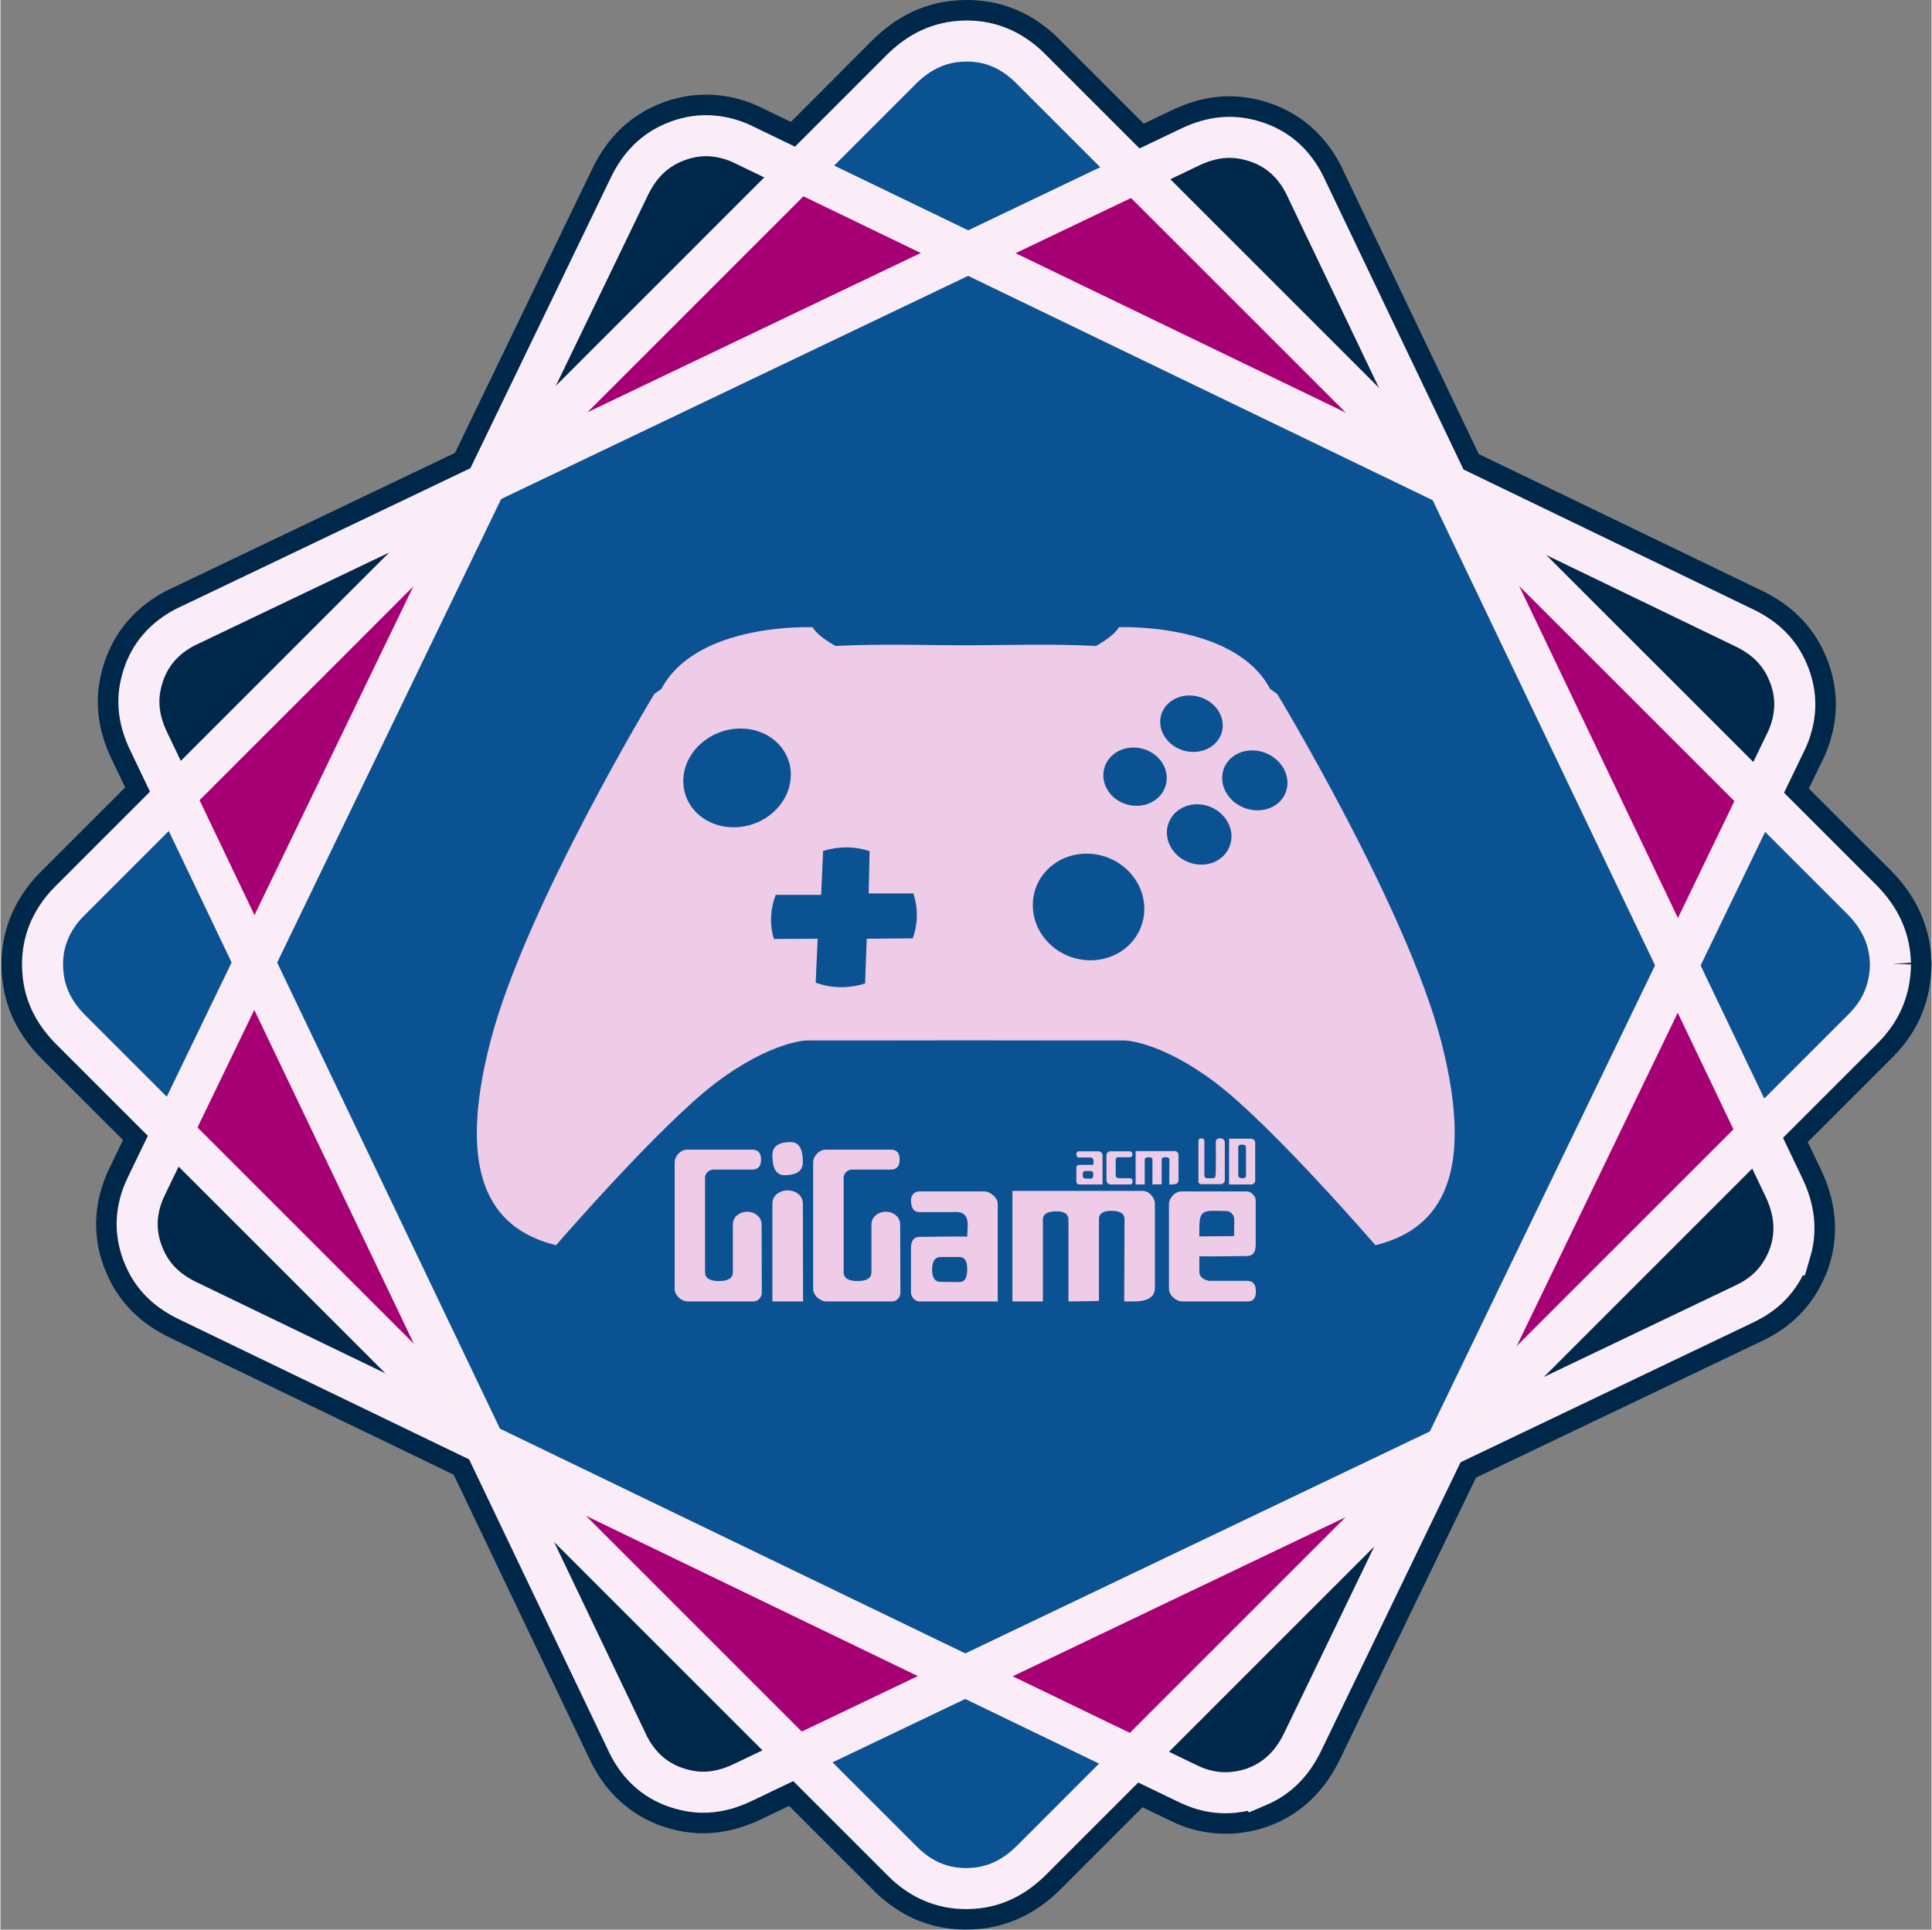 <svg version="1.2" xmlns="http://www.w3.org/2000/svg" viewBox="0 0 1881 1880" width="1000" height="999">
	<rect x="0" y="0" width="1881" height="1880" fill="#808080" stroke="none"/>
	<title>ACM-GiGame</title>
	<style>
		.s0 { fill: #00284a } 
		.s1 { fill: #0b5293 } 
		.s2 { fill: #a70075 } 
		.s3 { fill: none;stroke: #faedf7;stroke-width: 40 } 
		.s4 { fill: #eecbe6 } 
	</style>
	<g id="Figura">
		<path id="FondoFigura" class="s0" d="m940.2 1880c-31.6 0-60.1-11.2-84.6-33.2-2.2-2-4-3.9-5.5-5.4l-81.9-81.9-27.7 13.2c-18.6 8.9-37.4 13.4-55.9 13.4q-3.2 0-6.4-0.1-3.1-0.2-6.3-0.6-3.2-0.3-6.3-0.8-3.1-0.5-6.3-1.2c-35.7-7.9-63.9-29.2-81.5-61.7-1.4-2.5-2.5-4.8-3.4-6.6l-132.9-278.3-48.2-23.3-228.2-110.2c-27.1-13-46.9-32.1-59-56.7-16.2-32.8-17.2-68.1-2.8-102.2 1.1-2.6 2.2-4.9 3.1-6.8l13-26.9-79-78.9c-22.1-22.1-35-47.7-38.4-76-4.6-37.5 6.5-72.3 31.9-100.8 2.1-2.3 4.1-4.3 5.8-6l1-1 80.8-80.8-13.3-27.8c-13-27.1-16.5-54.4-10.5-81.2 7.9-35.5 29-63.5 61.2-81.2 2.7-1.4 5.1-2.6 7.1-3.5l276.8-132.3 27.7-57.4q53.1-109.9 106.2-219.8c13-27 32.2-46.9 56.8-59q6.3-3.1 12.8-5.5 6.6-2.4 13.3-4 6.8-1.6 13.7-2.5 6.9-0.8 13.9-0.8 6.2 0 12.3 0.6 6.1 0.7 12.2 1.9 6 1.3 11.9 3.1 5.9 1.9 11.5 4.3c2.9 1.2 5.3 2.4 7.3 3.4l1.1 0.5 26.4 12.8 79.1-79.3c22.1-22.1 47.7-35.1 76-38.5q2.1-0.3 4.1-0.4 2.1-0.2 4.2-0.4 2.1-0.1 4.2-0.1 2-0.1 4.1-0.1c31.7 0 60.2 11.2 84.7 33.3 2.3 2.1 4.4 4.2 6 5.9l1.1 1.1 80.2 80.2 27.8-13.3c18.6-8.9 37.3-13.4 55.8-13.4q3.2 0 6.4 0.2 3.2 0.2 6.4 0.5 3.2 0.4 6.3 0.9 3.2 0.5 6.3 1.2c35.7 8 63.9 29.3 81.5 61.8 1.5 2.7 2.7 5.2 3.6 7.2l0.6 1.3 131.7 275.5 59.7 28.8 216.2 104.4c27 13 46.9 32.2 59 56.8 16.2 32.8 17.1 68.2 2.8 102.2-1.2 2.8-2.4 5.3-3.4 7.3l-0.7 1.3-12.1 25.1 22.8 22.8 56.5 56.4c22.8 22.8 36 49.3 39.4 78.6 0.3 3.4 0.5 6.6 0.6 8.9 0 0.6 0.1 1.3 0.1 1.9l0.1 1.5v1.5c-0.5 34-12.4 63.5-35.4 87.5-1.5 1.6-3 3-4.3 4.4l-80.9 80.9 13 27.1c13.3 28 16.9 56.1 10.5 83.8-0.8 3.2-1.6 6.1-2.3 8.2q-0.2 0.9-0.5 1.7l-0.4 1.5-0.5 1.4c-11.3 30.7-31.6 53.6-60.1 68q-2.6 1.3-5.3 2.6l-277.5 132.6-27.6 57.1q-52.5 108.7-105 217.5c-13.5 27.9-33.3 48.3-58.8 60.6-3 1.4-5.9 2.5-7.9 3.4q-0.9 0.3-1.6 0.6l-1.5 0.6-1.4 0.5q-4.9 1.7-9.8 2.9-5 1.3-10.1 2.1-5 0.8-10.1 1.3-5.1 0.4-10.2 0.4-6.5 0-13-0.7-6.5-0.7-12.8-2.1-6.4-1.4-12.6-3.5-6.1-2.1-12-4.8-2.6-1.2-5.2-2.5l-25.3-12.2-79.5 79.6c-22.1 22.1-47.6 35.1-75.9 38.6q-2.1 0.2-4.2 0.4-2.1 0.2-4.2 0.3-2.1 0.2-4.2 0.2-2.1 0.1-4.2 0.1z"/>
		<path id="FondoCuadrado3" class="s1" d="m1841 939.4c-0.4 23.7-8.3 43.6-24.3 60.4q-1.9 2-3.8 3.9-404.2 404.2-808.3 808.4c-14.7 14.7-31.7 24.6-52.5 27.2-26.6 3.2-49.8-4.3-69.7-22.2-1.7-1.6-3.3-3.3-5-4.9q-404.3-404.4-808.7-808.7c-14.7-14.7-24.5-31.7-27-52.5-3.2-26.5 4.4-49.5 22-69.3 1.7-1.8 3.5-3.6 5.2-5.3q404.2-404.3 808.4-808.6c14.8-14.7 31.7-24.5 52.5-27.1 26.7-3.2 49.8 4.4 69.7 22.3 2 1.8 3.8 3.7 5.6 5.5q403.7 403.7 807.4 807.3c15.4 15.4 25.4 33 27.9 54.8 0.4 3.1 0.4 6.2 0.6 8.8z"/>
		<g id="Intersecciones">
			<path id="Forma 1" class="s2" d="m1633.6 961.6l76.1 150.6-257.5 230z"/>
			<path id="Forma 1 copy" class="s2" d="m1455 541l257.5 230-76.1 150.6z"/>
			<path id="Forma 1 copy 2" class="s2" d="m920.6 1633.4l-150.6 76.1-230-257.5z"/>
			<path id="Forma 1 copy 3" class="s2" d="m1341.2 1454.7l-230 257.5-150.6-76.1z"/>
			<path id="Forma 1 copy 4" class="s2" d="m246.1 918.6l-76.1-150.6 257.5-230z"/>
			<path id="Forma 1 copy 5" class="s2" d="m426.5 1342.6l-257.5-230 76.1-150.6z"/>
			<path id="Forma 1 copy 6" class="s2" d="m963 249.1l150.6-76.1 230 257.5z"/>
			<path id="Forma 1 copy 7" class="s2" d="m539 429.5l230-257.5 150.6 76.1z"/>
		</g>
		<path id="Cuadrado1" class="s3" d="m1976 227"/>
		<path id="Cuadrado1" class="s3" d="m1841 939.4c-0.4 23.7-8.3 43.6-24.3 60.4q-1.9 2-3.8 3.9-404.2 404.2-808.3 808.4c-14.7 14.7-31.7 24.6-52.5 27.2-26.6 3.2-49.8-4.3-69.7-22.2-1.7-1.6-3.3-3.3-5-4.9q-404.3-404.4-808.7-808.7c-14.7-14.7-24.5-31.7-27-52.5-3.2-26.5 4.4-49.5 22-69.3 1.7-1.8 3.5-3.6 5.2-5.3q404.2-404.3 808.4-808.6c14.8-14.7 31.7-24.5 52.5-27.1 26.7-3.2 49.8 4.4 69.7 22.3 2 1.8 3.8 3.7 5.6 5.5q403.7 403.7 807.4 807.3c15.4 15.4 25.4 33 27.9 54.8 0.4 3.1 0.4 6.2 0.6 8.8z"/>
		<path id="Cuadrado2" class="s3" d="m1742.6 1222.6c-7.7 21-21.1 36.3-40.6 46.1q-2.3 1.2-4.6 2.3-487.1 232.8-974.2 465.6c-17.7 8.5-35.9 12-55.2 7.7-24.8-5.5-43-19.5-55.1-41.7-1-1.9-2-3.9-2.9-5.9q-232.8-487.3-465.7-974.6c-8.5-17.7-11.9-35.9-7.6-55.2 5.5-24.6 19.4-42.7 41.4-54.8 2-1.1 4.2-2.1 6.3-3.1q487.2-232.8 974.3-465.7c17.7-8.5 35.9-11.9 55.3-7.6 24.7 5.5 43 19.5 55 41.7 1.2 2.2 2.2 4.5 3.3 6.7q232.4 486.5 465 972.9c8.8 18.6 12.2 37.4 7.6 57.6-0.7 2.8-1.6 5.6-2.3 8z"/>
		<path id="Cuadrado3" class="s3" d="m1220.8 1742c-21.2 7-41.5 6.1-61.4-2.9q-2.3-1.1-4.7-2.2-486.1-234.8-972.2-469.6c-17.7-8.5-31.8-20.5-40.5-38.3-11.2-22.8-11.7-45.8-1.9-69 0.9-2 1.8-4 2.8-6q234.9-486.3 469.8-972.6c8.6-17.7 20.7-31.7 38.5-40.5 22.5-11 45.4-11.5 68.6-1.9 2.1 0.9 4.2 2 6.3 3q486.2 234.9 972.4 469.7c17.7 8.5 31.8 20.6 40.5 38.4 11.2 22.7 11.6 45.7 1.8 69-1 2.3-2.1 4.5-3.2 6.7q-234.5 485.5-469 971c-8.9 18.5-21.5 33-40.1 41.9-2.7 1.3-5.4 2.3-7.7 3.3z"/>
	</g>
	<path id="Control" fill-rule="evenodd" class="s4" d="m1089.3 611.1c0 0 113-5 147.4 60.1q3.6 2.4 7 5c0 0 125.6 207.7 159.4 337.5 36.5 140.3-6.9 185.4-63.8 199.5 0 0-100.9-116.8-155.6-158.2-53.5-40.5-88.4-41.3-88.4-41.3 0 0-80 0.1-155-0.1-75 0.2-155.1 0.1-155.1 0.1 0 0-34.9 0.8-88.4 41.3-54.7 41.4-155.6 158.2-155.6 158.2-56.9-14.1-100.3-59.2-63.7-199.5 33.8-129.8 159.3-337.5 159.3-337.5q3.4-2.6 7-5c34.4-65.1 147.4-60.1 147.4-60.1 3.5 6.8 14.3 13.8 22.2 18.2 46.2-2.2 91.2-0.6 125.7-0.6q0.3-0.1 0.7-0.1 0.2 0 0.5 0 0.2 0 0.5 0 0.3 0 0.6 0.1c34.5 0 79.5-1.6 125.7 0.6 7.9-4.4 18.7-11.4 22.2-18.2zm24.8 271.7c-1.5-28.4-26.5-51.1-56.1-51.1-29.6 0-53 22.7-52.4 51.1 0.5 29 25.7 52.8 56.1 52.8 30.5 0 53.9-23.8 52.4-52.8zm21.9-126.4c-1-15.6-15.4-28.1-32.3-28.1-16.9 0-30.1 12.5-29.4 28.1 0.6 15.8 15.1 28.7 32.3 28.7 17.2 0 30.4-12.9 29.4-28.7zm54.5-51.6c-1.2-15.1-15.7-27.2-32.3-27.2-16.7 0-29.4 12.1-28.5 27.2 0.9 15.3 15.4 27.8 32.3 27.8 17 0 29.7-12.5 28.5-27.8zm8.5 107.9c-1.3-16.1-16.2-29.1-33.4-29.1-17.2 0-30.3 13-29.4 29.1 1 16.4 16 29.7 33.5 29.7 17.5 0 30.6-13.3 29.3-29.7zm54.5-52.6c-1.6-16.1-16.9-29-34.3-29-17.3 0-30.4 12.9-29.1 29 1.3 16.2 16.6 29.4 34.3 29.4 17.7 0 30.7-13.2 29.1-29.4zm-483.7-3c1.4-26.3-20.5-47.3-48.9-47.3-28.5 0-53.3 21-55.6 47.3-2.3 26.9 19.5 48.9 48.9 48.9 29.3 0 54.2-22 55.6-48.9zm122.8 135.2c0.1-7.6-1.1-15-3.4-21.8h-43.5l0.9-41.3c-7.1-2.3-14.7-3.6-22.6-3.6-7.8 0-15.5 1.2-22.7 3.5l-1.9 42.8h-44.3c-2.5 6.4-4 13.3-4.4 20.4-0.4 7.9 0.5 15.5 2.7 22.5l42.6-0.2-1.9 42.8c7.7 2.8 16.2 4.4 25.1 4.4 8 0 15.8-1.3 23-3.6l1.6-43.6 44.8-0.4c2.5-6.9 3.9-14.3 4-21.9z"/>
	<path id="PyGame Text" class="s4" aria-label="GiGame"  d="m741.4 1193.3l0.2 66.3q0 3.4-2.6 6-2.4 2.4-5.8 2.4h-63.4q-4.8 0-9.1-3.8-4-3.9-4-8.6v-122.8q0-4.8 3.5-8.6 3.9-4.1 8.7-4.1h63.4q8.6 0 8.6 9.6 0 9.8-8.6 9.8h-37.8q-3.1 0-5.8 2.4-2.4 2.4-2.4 5.7v91.9q0 8.6 13.7 8.6 13.4 0 13.4-8.6v-46.2q0-5.7 4-9.1 4.1-3.6 10.1-3.6 5.7 0 9.8 3.6 4.1 3.4 4.1 9.1zm40.2-61q0 12.7-18 12.7-11.7 0-11.7-19.6 0-12.7 18-12.7 11.7 0 11.7 19.6zm0 40.7l0.2 95h-29.9v-95q0-6 4.3-9.6 4.6-3.6 10.5-3.6 6.3 0 10.6 3.6 4.3 3.6 4.3 9.6zm94.8 20.3l0.2 66.3q0 3.4-2.6 6-2.4 2.4-5.8 2.4h-63.4q-4.8 0-9.1-3.8-4.1-3.9-4.1-8.6v-122.8q0-4.8 3.6-8.6 3.9-4.1 8.6-4.1h63.5q8.6 0 8.6 9.6 0 9.8-8.6 9.8h-37.9q-3.1 0-5.7 2.4-2.4 2.4-2.4 5.7v91.9q0 8.6 13.7 8.6 13.4 0 13.4-8.6v-46.2q0-5.7 4-9.1 4.1-3.6 10.1-3.6 5.7 0 9.8 3.6 4.1 3.4 4.1 9.1zm95-20.1v94.8h-75.7q-3.6 0-6.2-2.6-2.6-2.9-2.6-6.3v-43q0-11 8.4-11 4.3 0 23.2-0.3 14.1-0.2 23.2 0 0-1.9 0.2-5.5 0.3-3.8 0.3-5.7 0-12.7-10.8-12.7h-36.4q-8.1 0-8.1-11.7 0-3.4 2.1-5.8 2.4-2.6 5.8-2.6h63.4q4.5 0 8.9 3.8 4.3 3.8 4.3 8.6zm-29.7 63.4q0-11.9-7.4-11.9h-18.5q-8.3 0-8.3 12.4 0 11.8 8.3 11.8l18.5 0.2q7.4 0 7.4-12.5zm182.8-63.6v81.8q0 13.2-20.6 13.2-1.1 0-4.7 0-2.7 0-4.6 0l0.3-80.2q0-8.1-13-8.1-11.9 0-11.9 8.1v79.7q-4.8 0-14.6 0.3-9.8 0.2-14.9 0.2v-0.5h-0.2v-79.2q0-8.1-11.7-8.1-13.2 0-13.2 8.1v79.7h-29.7v-107.7h126.6q5.1 0 8.6 4.1 3.6 3.8 3.6 8.6zm98.2-3.4v43.1q0 11-8.4 11-4.3 0-23.2 0.3-14.2 0.2-23.3 0v15.5q0 3.4 3.4 6 3.6 2.4 6.9 2.4h36.4q8.4 0 8.4 10.5 0 9.6-8.1 9.6h-63.5q-4.5 0-8.8-3.8-4.3-3.9-4.3-8.6v-82.1q0-4.8 3.6-8.6 3.8-4.1 8.6-4.1h63.4q3.6 0 6.2 2.9 2.7 2.6 2.7 5.9zm-20.9 18.5q0-3.4-2.4-5.8-2.1-2.4-5.5-2.4-3.1 0-7.6-0.2-4.6 0-6.2 0-7 0-9.6 3.1-2.7 2.9-2.7 13.4v8.4l33.8-0.3q0.2-16.2 0.2-16.2z"/>
	<path id="acm UD Text" class="s4" aria-label="acm UD"  d="m1073.5 1125.4v28.6h-22.8q-1.1 0-1.9-0.8-0.8-0.9-0.8-1.9v-13q0-3.3 2.5-3.3 1.3 0 7-0.1 4.3 0 7 0 0-0.5 0.1-1.6 0.1-1.2 0.1-1.7 0-3.9-3.3-3.9h-10.9q-2.5 0-2.5-3.5 0-1 0.6-1.7 0.8-0.8 1.8-0.8h19.1q1.4 0 2.7 1.1 1.3 1.2 1.3 2.6zm-9 19.1q0-3.6-2.2-3.6h-5.6q-2.5 0-2.5 3.8 0 3.5 2.5 3.5l5.6 0.1q2.2 0 2.2-3.8zm38.3 7q0 1-0.7 1.8-0.7 0.7-1.7 0.7h-19.1q-1.5 0-2.8-1.2-1.2-1.1-1.2-2.6v-24.7q0-1.5 1.1-2.6 1.1-1.2 2.6-1.2h19.1q1 0 1.7 0.8 0.8 0.7 0.8 1.7 0 3.3-2.5 3.3h-11.4q-0.9 0-1.7 0.7-0.7 0.8-0.7 1.8v15.4q0 1 1 1.8 1 0.7 2.1 0.7h10.9q2.5 0 2.5 3.6zm44.7-26.2v24.7q0 4-6.2 4-0.3 0-1.4 0-0.8 0-1.4 0l0.1-24.2q0-2.4-3.9-2.4-3.6 0-3.6 2.4v24.1q-1.5 0-4.4 0-3 0.1-4.5 0.1v-0.1h-0.1v-23.9q0-2.5-3.5-2.5-4 0-4 2.5v24h-8.9v-32.5h38.2q1.5 0 2.6 1.2 1 1.2 1 2.6zm45.1-12.4v37q0 1.4-1.2 2.7-1.1 1.1-2.5 1.1h-19.5q-1 0-1.8-0.7-0.7-0.8-0.7-1.8v-39.6q0-1.1 0.7-1.8 0.7-0.7 1.7-0.7 3.4 0 3.4 2.5v33.8q0 1 0.7 1.8 0.8 0.7 1.8 0.7h6q1 0 1.7-0.8 0.7-0.7 0.7-1.7 0-2.4 0.2-6.5 0.1-4.6 0.1-6.5 0.1-3.7 0-9.7-0.1-7.4-0.1-9.6 0-4.1 4.1-4.1 1.9 0 3.2 1 1.5 1.1 1.5 2.9zm29.6 0.3v37q0 1.4-1.1 2.6-1 1.2-2.5 1.2h-21.9l0.1-44.6h21.7q1.4 0 2.5 1.2 1.2 1.2 1.2 2.6zm-9 32.2v-27.7q0-2.5-3.9-2.5-3.6 0-3.6 2.5v27.7q0 1.3 1.5 2 1.1 0.6 2.6 0.6 3.4 0 3.4-2.6z"/>
</svg>